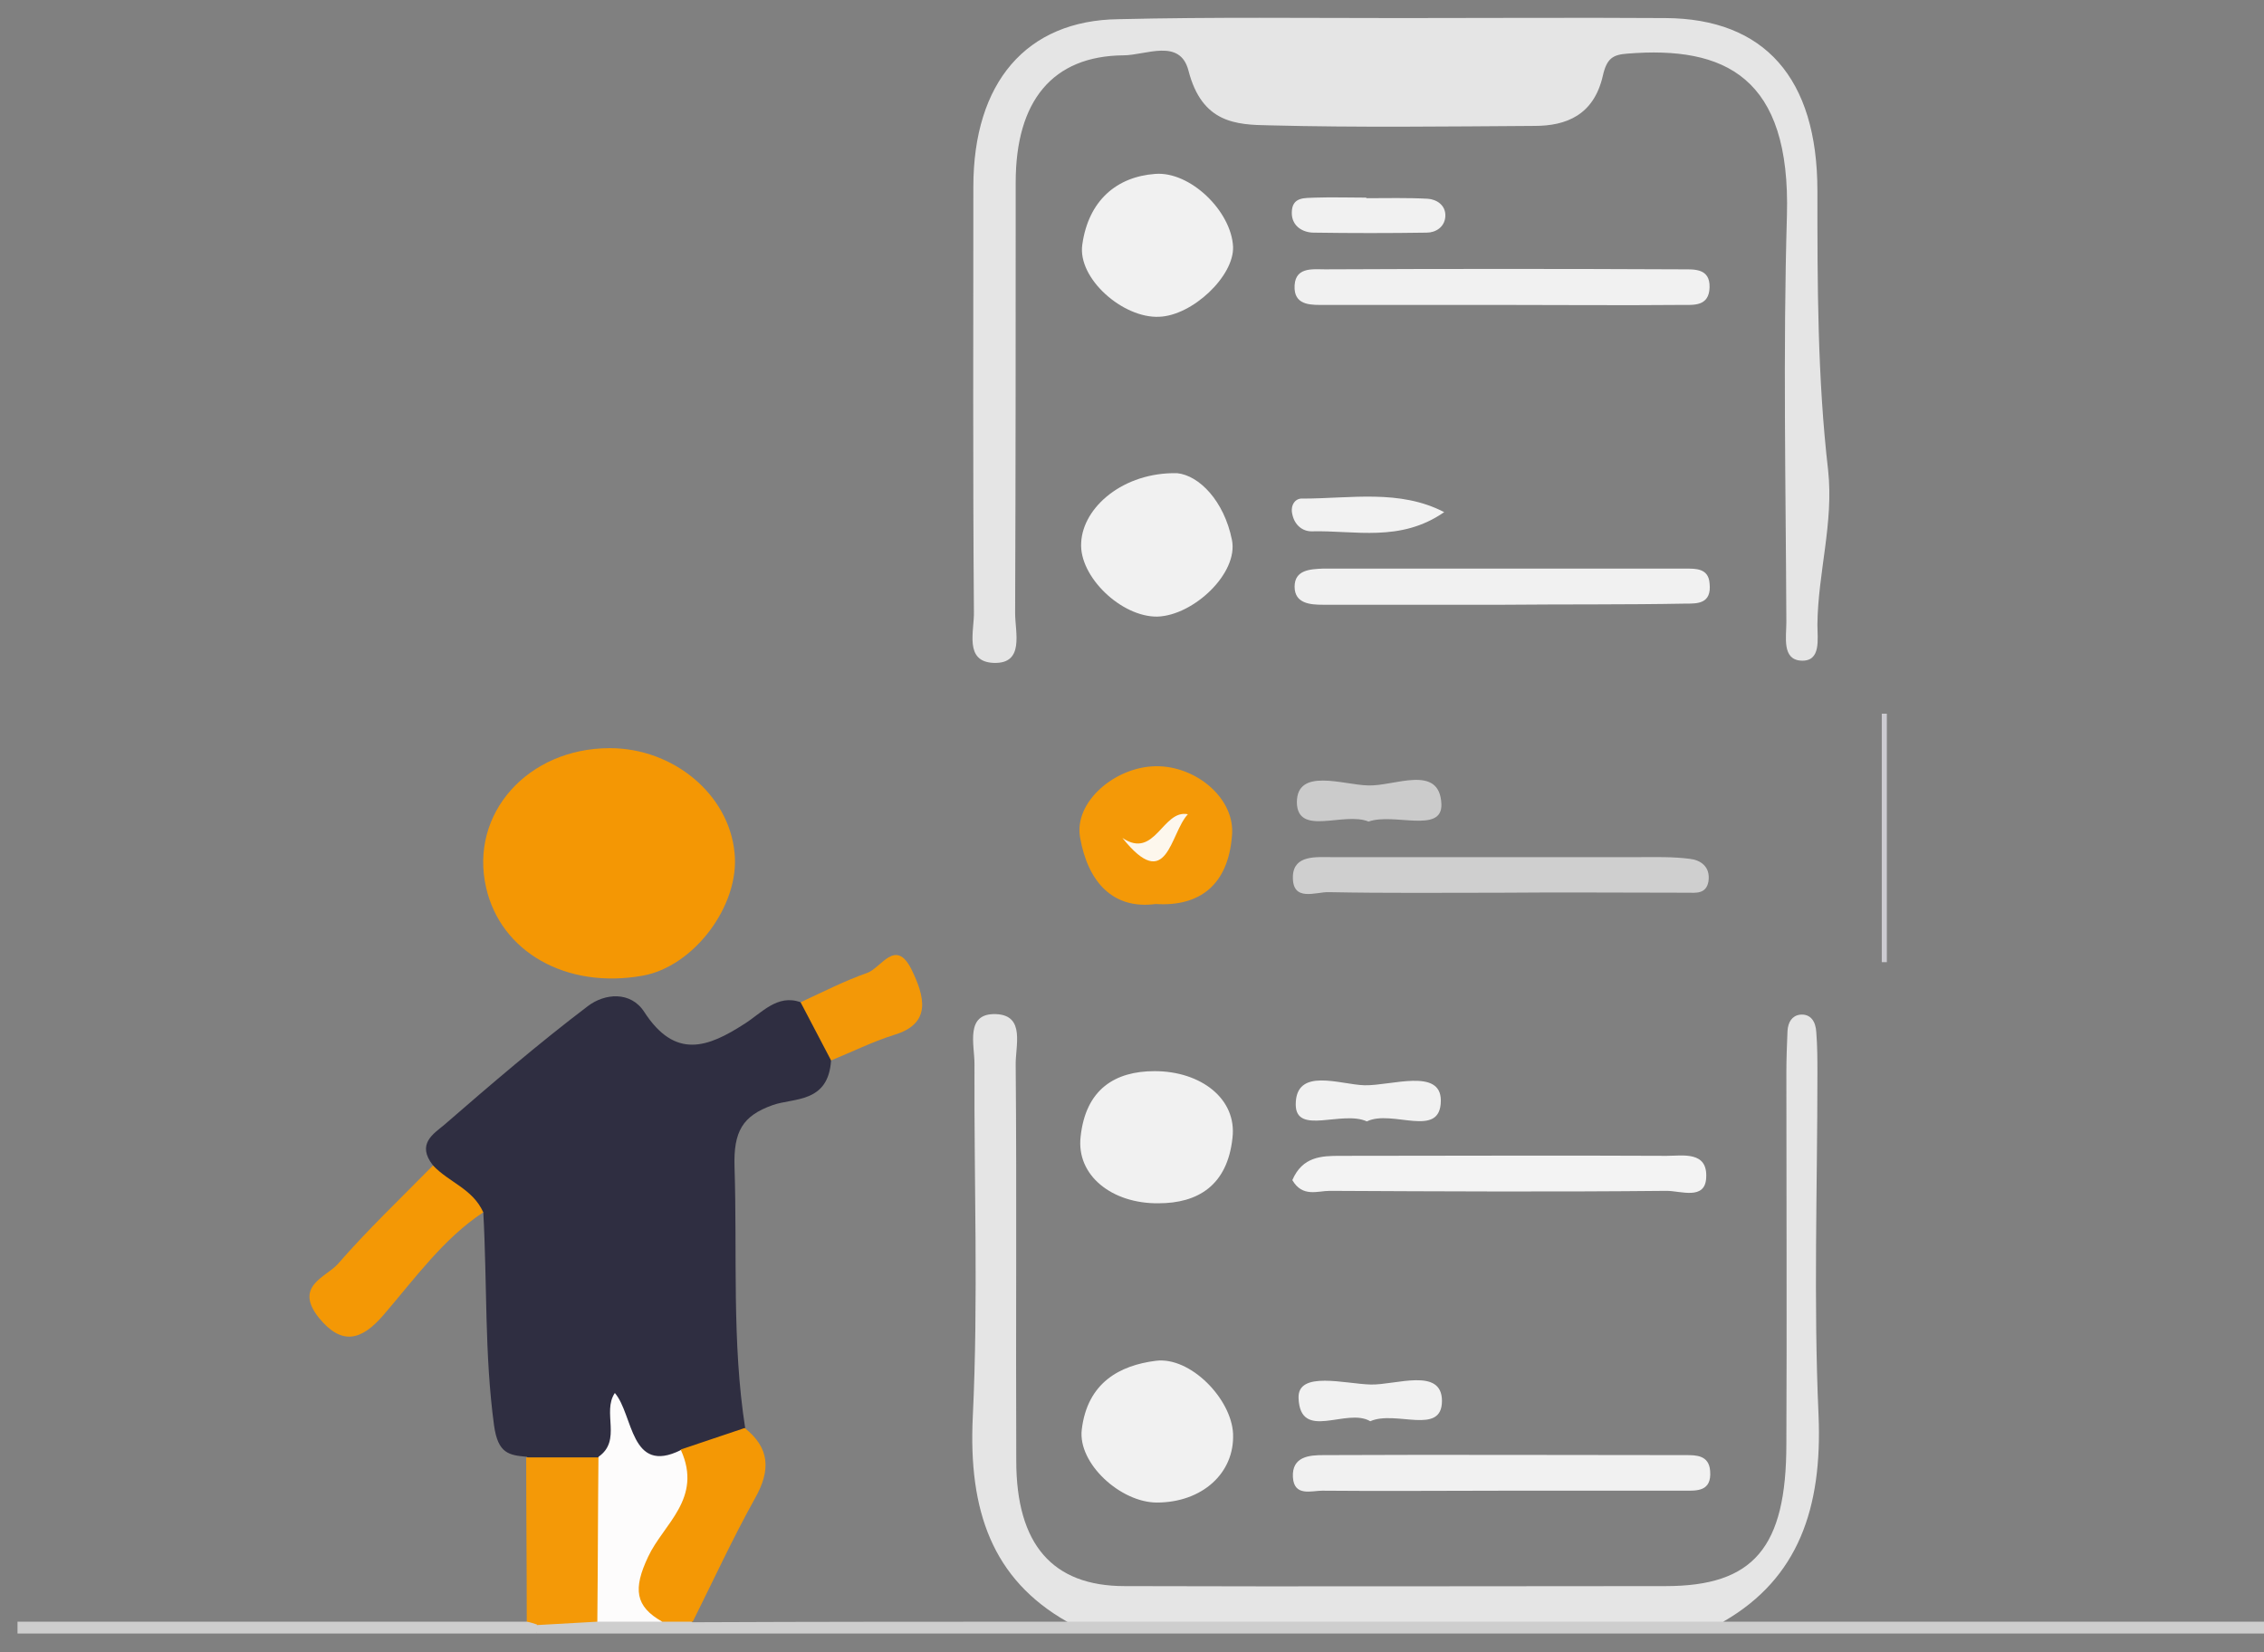 <?xml version="1.0" encoding="utf-8"?>
<!-- Generator: Adobe Illustrator 25.3.0, SVG Export Plug-In . SVG Version: 6.00 Build 0)  -->
<svg version="1.1" id="Camada_1" xmlns="http://www.w3.org/2000/svg" xmlns:xlink="http://www.w3.org/1999/xlink" x="0px" y="0px"
	 viewBox="0 0 401 292.6" style="enable-background:new 0 0 401 292.6;" xml:space="preserve">
<rect x="0" y="0" width="401" height="292.6" fill="#808080" stroke="none"/>
<style type="text/css">
	.st0{fill:#2F2E41;}
	.st1{fill:#E5E5E5;}
	.st2{fill:#F49704;}
	.st3{fill:#CECECE;}
	.st4{fill:#F1F1F1;}
	.st5{fill:#CFCFCF;}
	.st6{fill:#F49907;}
	.st7{fill:#F3F3F3;}
	.st8{fill:#F49805;}
	.st9{fill:#F39807;}
	.st10{fill:#F2F2F2;}
	.st11{fill:#CBCBCB;}
	.st12{fill:#CCCBD1;}
	.st13{fill:#FDFCFC;}
	.st14{fill:#FDF7ED;}
</style>
<g>
	<path class="st0" d="M147.2,187.8c-0.5,7.6-6.6,6.6-10.3,7.9c-5.4,1.9-7,4.7-6.8,11c0.5,15.4-0.5,31,1.9,46.3
		c-2.8,4.4-7.4,4.7-11.4,6.4c-7,1.5-10.4-2.4-11.3-10.3c0.9,4.7,0.7,8.6-3.8,10.6c-4.3,1.1-8.4,1.4-12.2-1.7
		c-3.1-0.3-5.1-0.5-5.8-5.6c-1.7-12.6-1.2-25.1-1.9-37.7c-3.6-1.9-8-2.6-8.9-8.3c-3-3.8,0.1-5.6,2-7.2c8.3-7.2,16.7-14.4,25.4-21
		c3-2.3,7.6-2.7,10,1c5.5,8.5,11.3,6.3,17.8,2.1c3-1.9,5.8-5.3,9.9-3.8C145.2,179.9,148.1,182.5,147.2,187.8z"/>
	<path class="st1" d="M248,3.2c15.7,0,31.3-0.1,47,0c17.5,0.1,26.9,10.6,26.9,30.6c0,16.6,0,33.1,1.9,49.5c1,9.3-1.8,18.1-1.9,27.3
		c0,2.6,0.7,6.6-2.9,6.4c-3.4-0.2-2.6-4.2-2.6-6.8c-0.1-24-0.6-48,0.1-72c0.7-24.6-11-30.1-28.3-28.7c-2.5,0.2-3.6,0.8-4.3,3.9
		c-1.6,7-6.5,8.9-12.1,8.9c-15.7,0.1-31.3,0.3-47-0.1c-5.9-0.1-11.9-0.4-14.3-9.7c-1.5-5.8-7.6-2.7-11.5-2.7
		c-12.6,0.1-19.1,8.1-19.1,22.5c0,25.4,0,50.8-0.1,76.3c0,3.4,1.7,9-3.8,8.8c-5.3-0.2-3.4-5.7-3.5-9.1c-0.2-25.1-0.1-50.1-0.1-75.2
		c0-18.5,9.4-29.5,25.7-29.7C214.8,3,231.4,3.2,248,3.2z"/>
	<path class="st1" d="M189,287.2c-13.2-7.5-17.5-19.6-16.7-36.3c1-20.8,0.2-41.7,0.3-62.5c0-3.4-1.7-9,3.8-8.8
		c5.3,0.2,3.4,5.7,3.5,9.1c0.2,23.3,0,46.6,0.1,70c0,14.8,6.4,22.2,19.2,22.2c31.9,0.1,63.9,0,95.8,0c15.6,0,21.4-6.8,21.4-25.2
		c0.1-21.9,0-43.8,0-65.7c0-2.5,0.1-4.9,0.2-7.4c0.1-1.6,0.8-2.7,2.2-2.9c1.9-0.2,2.8,1.2,2.9,3.1c0.2,2.5,0.2,4.9,0.2,7.4
		c0,20.1-0.7,40.3,0.2,60.4c0.7,16.5-3.6,28.9-16.7,36.5c-1.6,1.5-3.5,1.1-5.3,1.1c-35.3,0-70.5,0-105.8,0
		C192.5,288.4,190.6,288.8,189,287.2z"/>
	<path class="st2" d="M108,132.5c11.3,0,21.1,8.2,22.1,18.5c1,9.3-7.2,20.2-16.3,21.8c-13.5,2.4-25.1-4.2-27.7-15.6
		C83.1,144.1,93.5,132.5,108,132.5z"/>
	<path class="st3" d="M189,287.2c38.8,0,77.6,0,116.4,0c31.9,0,63.8,0,95.6,0c0,0.7,0,1.4,0,2.1c-102,0-204,0-305.9,0
		c-0.6-1.2-0.5-2.2,0.5-3c3.3-2.1,7-1.8,10.6-1.8c3.6-0.2,7.2,0.1,10.8,0.1c2.1,0.2,4.2,0.7,5.6,2.7
		C144.8,287.2,166.9,287.2,189,287.2z"/>
	<path class="st4" d="M204.9,266.1c-6.4,0-14-6.9-13.3-12.9c1-8.4,6.8-11.4,13.1-12.2c6.1-0.8,13.4,6.7,13.7,12.9
		C218.7,260.9,212.9,266.1,204.9,266.1z"/>
	<path class="st4" d="M208.5,83.8c3.9,0.4,8.3,4.9,9.7,11.8c1.2,5.9-6.8,13.4-13.2,13.6c-6.4,0.1-13.9-7.1-13.5-13.1
		C191.8,89.8,199,83.6,208.5,83.8z"/>
	<path class="st4" d="M205.3,56.1c-6.4,0.3-14.5-6.8-13.6-12.8c1.1-7.8,6.1-12,12.9-12.5c6.2-0.5,13.5,6.6,13.8,12.9
		C218.6,48.9,211.2,55.9,205.3,56.1z"/>
	<path class="st4" d="M205.2,213.1c-8.2,0.1-14.6-4.9-13.8-11.8c0.9-8.4,6.1-11.6,13.1-11.6c8.2,0,14.6,4.9,13.8,11.8
		C217.4,210,212.1,213.1,205.2,213.1z"/>
	<path class="st4" d="M266.3,264c-10.7,0-21.4,0.1-32.1,0c-1.9,0-5,1.1-5.2-2.4c-0.2-3.7,3-3.9,5.4-3.9c21.4-0.1,42.8,0,64.2,0
		c1.8,0,4.1,0,4.3,2.8c0.3,3.7-2.4,3.5-4.5,3.5C287.7,264,277,264,266.3,264z"/>
	<path class="st4" d="M265.8,54c-10.4,0-20.8,0-31.2,0c-2.1,0-5.1,0.2-5.3-2.8c-0.2-4,3.1-3.5,5.4-3.5c21.1-0.1,42.2-0.1,63.3,0
		c2.1,0,4.9-0.2,4.8,3.2c-0.1,3.4-2.8,3.1-4.9,3.1C287.2,54.1,276.5,54,265.8,54z"/>
	<path class="st4" d="M266.4,107.1c-10.7,0-21.4,0-32.1,0c-2.2,0-5-0.2-5-3.2c0-3,2.8-3.1,5-3.2c21.4,0,42.8,0,64.2,0
		c1.8,0,4.1-0.1,4.3,2.6c0.4,3.7-2.2,3.6-4.3,3.6C287.8,107.1,277.1,107,266.4,107.1z"/>
	<path class="st5" d="M265.7,158.1c-10.1,0-20.2,0.1-30.3-0.1c-2.3-0.1-6.6,1.9-6.4-2.9c0.2-3.7,4.1-3.3,6.9-3.3
		c18.1,0,36.2,0,54.2,0c3.1,0,6.1-0.1,9.2,0.3c1.8,0.2,3.7,1.3,3.3,4c-0.4,2.3-2.3,2-3.7,2C287.7,158.1,276.7,158,265.7,158.1
		C265.7,158,265.7,158,265.7,158.1z"/>
	<path class="st6" d="M204.7,160.1c-7.5,1-12-3.8-13.4-11.8c-1.1-6.3,6.2-12.5,13.4-12.6c7.2-0.1,14.2,5.8,13.5,12.4
		C217.5,156.7,212.5,160.6,204.7,160.1z"/>
	<path class="st7" d="M228.9,209c1.8-4.2,5.2-4.3,8.5-4.3c19.3,0,38.6-0.1,57.8,0c2.8,0,7.3-0.9,7,3.9c-0.2,4-4.5,2.3-7,2.3
		c-19.9,0.2-39.8,0.1-59.7,0C233.4,210.9,230.7,212.1,228.9,209z"/>
	<path class="st8" d="M122.7,287.2c-1.8,0-3.6,0-5.4,0c-7-2-7.1-6.7-4.1-13c2.7-5.7,6.4-10.8,7.4-17.5c3.8-1.3,7.5-2.5,11.3-3.8
		c4.4,3.5,4.7,7.4,1.8,12.5C129.7,272.6,126.3,280,122.7,287.2z"/>
	<path class="st8" d="M76.7,206.4c2.8,3,7,4.1,8.9,8.3c-7,4.6-12.1,11.7-17.6,18.1c-4,4.7-7.5,5.5-11.5,0.6
		c-4.5-5.6,1.2-7.2,3.3-9.5C65.1,217.8,71,212.2,76.7,206.4z"/>
	<path class="st6" d="M105.8,287.2c-3.6,0.2-7.1,0.4-10.7,0.6c-0.8,0.6-1.4,0.4-1.8-0.5c0-9.7-0.1-19.5-0.1-29.2c4.3,0,8.5,0,12.8,0
		C110.6,267.8,110.7,277.5,105.8,287.2z"/>
	<path class="st9" d="M147.2,187.8c-1.8-3.4-3.6-6.9-5.4-10.3c3.9-1.8,7.8-3.8,11.8-5.2c2.5-0.9,5-6.2,7.8-0.7
		c2.4,4.9,3.7,9.7-3.1,11.7C154.5,184.5,150.9,186.3,147.2,187.8z"/>
	<path class="st3" d="M93.3,287.2c0.6,0.1,1.2,0.3,1.8,0.5c0,0.5,0,1,0,1.6c-30.7,0-61.3,0-92,0c0-0.7,0-1.4,0-2.1
		C33.2,287.2,63.3,287.2,93.3,287.2z"/>
	<path class="st4" d="M242,35.1c3.6,0,7.3-0.1,10.9,0.1c1.5,0.1,3.2,1.1,3.1,3.1c-0.1,1.9-1.7,2.9-3.3,2.9c-6.7,0.1-13.3,0.1-20,0
		c-1.9,0-3.9-1.1-3.9-3.5c0-2.9,2.3-2.6,4.1-2.7c3-0.1,6.1,0,9.1,0C242,35,242,35.1,242,35.1z"/>
	<path class="st4" d="M242.1,198.6c-4.4-2-12.6,2.5-12.6-3c0-6.7,7.9-3.5,12.2-3.4c4.7,0.1,13.5-3.1,13.5,2.7
		C255.2,201.8,246.6,196.4,242.1,198.6z"/>
	<path class="st10" d="M255.8,90.7c-7.8,5.4-15.8,3.2-23.5,3.4c-1.6,0-3-1.1-3.4-3c-0.4-1.6,0.5-2.9,1.8-2.8
		C239.2,88.3,247.9,86.6,255.8,90.7z"/>
	<path class="st11" d="M242.4,145.5c-4.4-1.8-12.6,2.7-12.7-3.4c0-6.2,8.2-3.1,12.6-3c4.6,0.2,12.7-3.9,13,3.3
		C255.5,147.7,246.9,143.9,242.4,145.5z"/>
	<path class="st4" d="M242.7,251.7c-4.2-2.5-12.4,3.7-12.7-4.1c-0.2-4.9,8.3-2.5,12.8-2.4c4.4,0.1,12.6-3.1,12.6,2.9
		C255.4,254.3,247.2,249.7,242.7,251.7z"/>
	<path class="st12" d="M333.3,170.4c0-14.7,0-29.3,0-44c0.3,0,0.6,0,0.9,0c0,14.7,0,29.4,0,44C333.9,170.4,333.6,170.4,333.3,170.4z
		"/>
	<path class="st13" d="M105.8,287.2c0.1-9.7,0.1-19.5,0.2-29.2c4.2-2.9,0.6-7.9,2.9-11.3c3.3,3.8,2.7,14.6,11.7,10.1
		c3.9,8.6-3.1,13.1-5.8,18.9c-2.7,5.7-2.3,8.8,2.5,11.5C113.5,287.2,109.6,287.2,105.8,287.2z"/>
	<path class="st14" d="M198.8,148.4c5.8,3.9,7.1-5.1,11.6-4.2C207.2,147.6,206.8,158.4,198.8,148.4z"/>
</g>
</svg>
